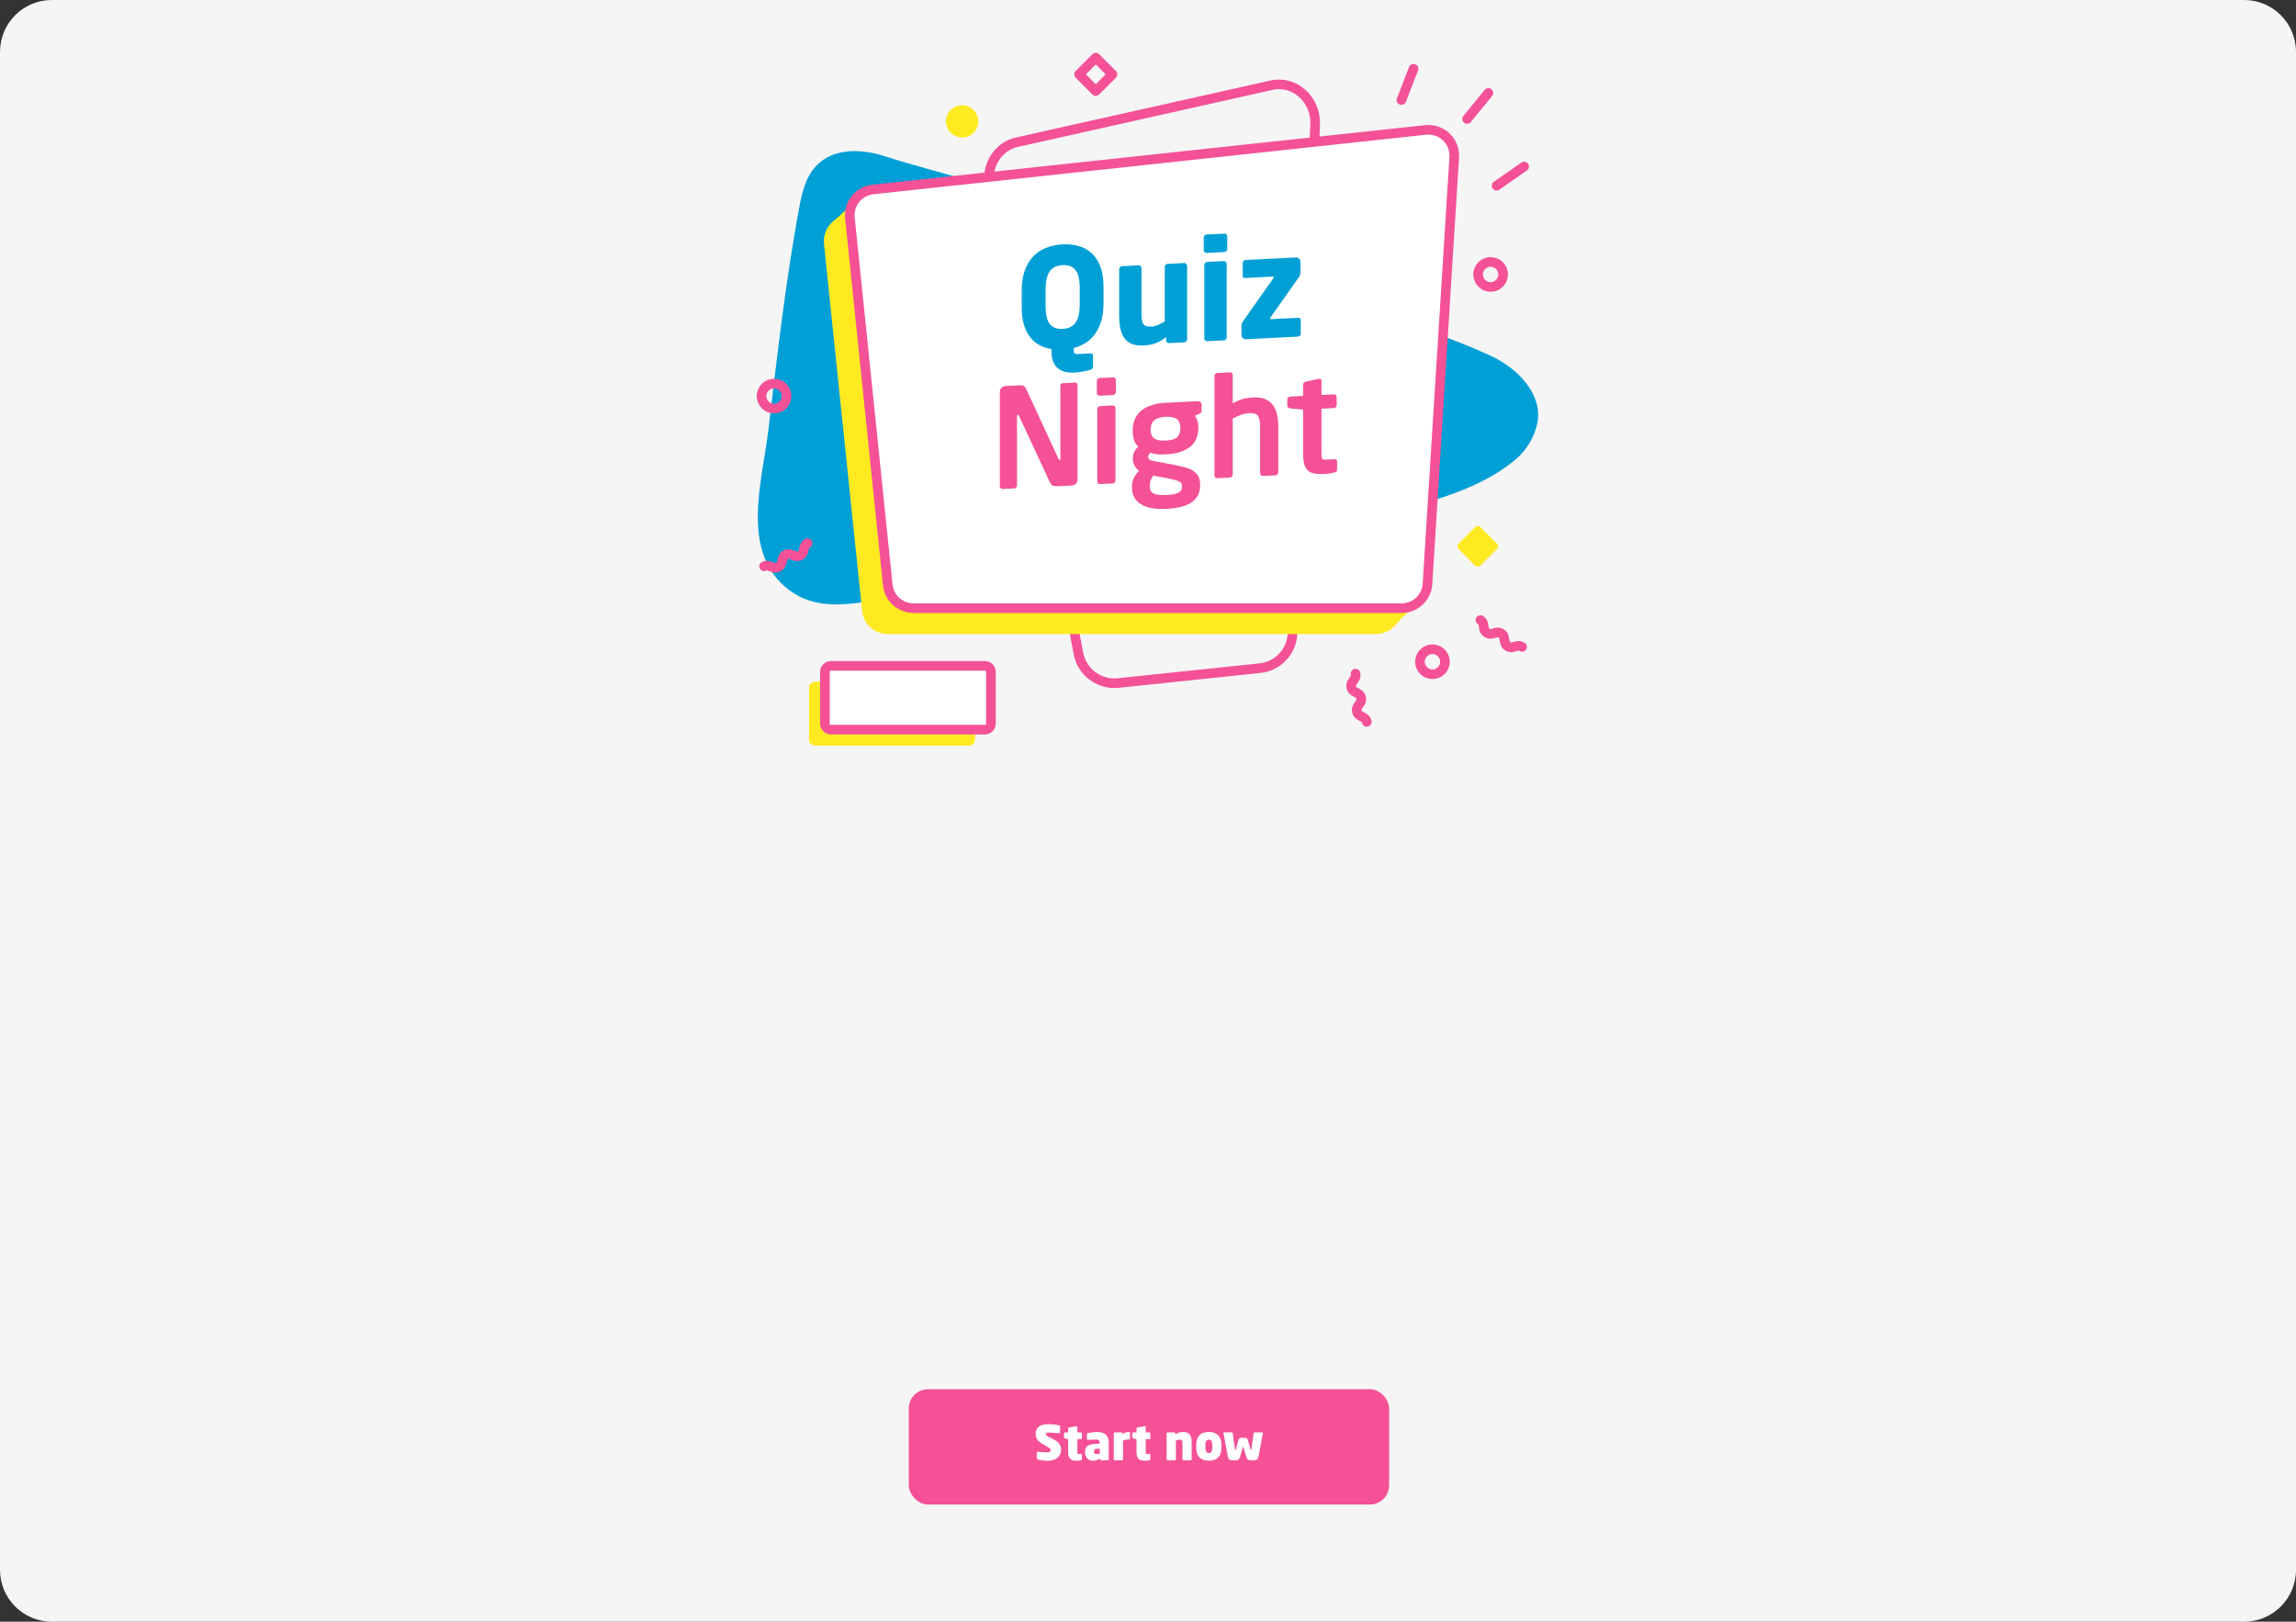 <svg width="1195" height="844" viewBox="0 0 1195 844" fill="none" xmlns="http://www.w3.org/2000/svg">
<rect x="0" y="0" width="1195" height="844" fill="#333333" stroke="none"/>
<path d="M0 27C0 12.088 12.088 0 27 0H1168C1182.91 0 1195 12.088 1195 27V817C1195 831.912 1182.91 844 1168 844H27C12.088 844 0 831.912 0 817V27Z" fill="#F5F5F5"/>
<rect x="473" y="723" width="250" height="60" rx="10" fill="#F45197"/>
<path d="M552.288 754.5C552.288 755.2 552.155 755.892 551.888 756.575C551.638 757.258 551.23 757.875 550.663 758.425C550.113 758.958 549.388 759.392 548.488 759.725C547.588 760.058 546.496 760.225 545.213 760.225C544.18 760.225 543.246 760.158 542.413 760.025C541.58 759.908 540.83 759.758 540.163 759.575C540.03 759.542 539.905 759.483 539.788 759.4C539.688 759.317 539.638 759.208 539.638 759.075V756C539.638 755.65 539.813 755.483 540.163 755.5C540.43 755.533 540.78 755.575 541.213 755.625C541.663 755.658 542.13 755.692 542.613 755.725C543.096 755.758 543.571 755.792 544.038 755.825C544.505 755.858 544.905 755.875 545.238 755.875C545.855 755.875 546.271 755.767 546.488 755.55C546.705 755.317 546.813 755 546.813 754.6C546.813 754.35 546.73 754.142 546.563 753.975C546.413 753.792 546.105 753.558 545.638 753.275L542.038 751.15C541.455 750.8 540.971 750.433 540.588 750.05C540.205 749.667 539.896 749.267 539.663 748.85C539.446 748.433 539.288 748 539.188 747.55C539.105 747.1 539.063 746.633 539.063 746.15C539.063 745.467 539.163 744.825 539.363 744.225C539.58 743.625 539.938 743.1 540.438 742.65C540.938 742.2 541.605 741.842 542.438 741.575C543.288 741.308 544.346 741.175 545.613 741.175C546.113 741.175 546.638 741.192 547.188 741.225C547.738 741.258 548.271 741.308 548.788 741.375C549.321 741.442 549.805 741.517 550.238 741.6C550.688 741.667 551.038 741.733 551.288 741.8C551.405 741.833 551.505 741.892 551.588 741.975C551.688 742.042 551.738 742.142 551.738 742.275V745.4C551.738 745.533 551.705 745.65 551.638 745.75C551.571 745.85 551.438 745.892 551.238 745.875C550.988 745.858 550.63 745.833 550.163 745.8C549.713 745.767 549.221 745.733 548.688 745.7C548.155 745.65 547.613 745.617 547.063 745.6C546.513 745.567 546.013 745.55 545.563 745.55C545.096 745.55 544.771 745.625 544.588 745.775C544.405 745.925 544.313 746.133 544.313 746.4C544.313 746.633 544.396 746.833 544.563 747C544.73 747.167 545.08 747.392 545.613 747.675L548.988 749.475C550.205 750.125 551.055 750.867 551.538 751.7C552.038 752.517 552.288 753.45 552.288 754.5ZM563.126 748.5C563.126 748.633 563.076 748.75 562.976 748.85C562.876 748.95 562.76 749 562.626 749H560.726V755.725C560.726 756.108 560.76 756.367 560.826 756.5C560.91 756.617 561.11 756.675 561.426 756.675H562.576C562.726 756.675 562.851 756.725 562.951 756.825C563.051 756.908 563.101 757.017 563.101 757.15V759.5C563.101 759.633 563.051 759.742 562.951 759.825C562.851 759.908 562.726 759.967 562.576 760C562.16 760.083 561.76 760.142 561.376 760.175C561.01 760.208 560.668 760.225 560.351 760.225C559.685 760.225 559.076 760.158 558.526 760.025C557.993 759.908 557.526 759.683 557.126 759.35C556.743 759.017 556.443 758.558 556.226 757.975C556.026 757.375 555.926 756.608 555.926 755.675V749L554.276 748.625C554.143 748.592 554.018 748.525 553.901 748.425C553.801 748.325 553.751 748.208 553.751 748.075V745.975C553.751 745.842 553.801 745.725 553.901 745.625C554.001 745.508 554.126 745.45 554.276 745.45H555.926V743.425C555.926 743.292 555.976 743.183 556.076 743.1C556.193 743 556.318 742.933 556.451 742.9L560.176 742.25C560.41 742.217 560.56 742.258 560.626 742.375C560.693 742.475 560.726 742.592 560.726 742.725V745.45H562.626C562.76 745.45 562.876 745.5 562.976 745.6C563.076 745.7 563.126 745.817 563.126 745.95V748.5ZM577.067 759.5C577.067 759.633 577.017 759.75 576.917 759.85C576.817 759.95 576.701 760 576.567 760H573.092C572.959 760 572.842 759.95 572.742 759.85C572.642 759.75 572.592 759.633 572.592 759.5V758.975C572.109 759.325 571.567 759.625 570.967 759.875C570.367 760.108 569.717 760.225 569.017 760.225C568.517 760.225 568.017 760.15 567.517 760C567.017 759.85 566.559 759.6 566.142 759.25C565.726 758.9 565.384 758.442 565.117 757.875C564.867 757.308 564.742 756.6 564.742 755.75V755.45C564.742 753.95 565.292 752.9 566.392 752.3C567.509 751.683 569.109 751.375 571.192 751.375H572.267V750.65C572.267 750.033 572.151 749.642 571.917 749.475C571.684 749.292 571.251 749.2 570.617 749.2C570.267 749.2 569.876 749.208 569.442 749.225C569.009 749.242 568.584 749.258 568.167 749.275C567.767 749.292 567.392 749.308 567.042 749.325C566.692 749.342 566.434 749.358 566.267 749.375C566.051 749.392 565.901 749.35 565.817 749.25C565.751 749.15 565.717 749.025 565.717 748.875V746.45C565.717 746.267 565.759 746.133 565.842 746.05C565.942 745.967 566.067 745.9 566.217 745.85C566.417 745.783 566.692 745.717 567.042 745.65C567.409 745.583 567.801 745.525 568.217 745.475C568.634 745.408 569.067 745.358 569.517 745.325C569.967 745.275 570.392 745.25 570.792 745.25C571.692 745.25 572.526 745.342 573.292 745.525C574.059 745.692 574.717 745.992 575.267 746.425C575.834 746.842 576.276 747.4 576.592 748.1C576.909 748.783 577.067 749.633 577.067 750.65V759.5ZM572.417 753.975H571.192C570.559 753.975 570.109 754.083 569.842 754.3C569.576 754.517 569.442 754.892 569.442 755.425V755.675C569.442 756.108 569.567 756.4 569.817 756.55C570.067 756.7 570.367 756.775 570.717 756.775C571.017 756.775 571.317 756.742 571.617 756.675C571.934 756.592 572.201 756.5 572.417 756.4V753.975ZM588.147 748.8C588.147 748.95 588.114 749.05 588.047 749.1C587.997 749.15 587.889 749.175 587.722 749.175H587.372C586.839 749.175 586.322 749.217 585.822 749.3C585.322 749.383 584.881 749.533 584.497 749.75V759.45C584.497 759.583 584.447 759.708 584.347 759.825C584.264 759.942 584.147 760 583.997 760H580.247C580.097 760 579.964 759.942 579.847 759.825C579.747 759.708 579.697 759.583 579.697 759.45V745.95C579.697 745.817 579.731 745.7 579.797 745.6C579.881 745.5 580.014 745.45 580.197 745.45H583.797C584.131 745.45 584.297 745.617 584.297 745.95V746.55C584.581 746.25 584.847 746.017 585.097 745.85C585.364 745.683 585.631 745.558 585.897 745.475C586.164 745.375 586.439 745.317 586.722 745.3C587.006 745.267 587.314 745.25 587.647 745.25C587.864 745.25 587.997 745.283 588.047 745.35C588.114 745.417 588.147 745.55 588.147 745.75V748.8ZM598.722 748.5C598.722 748.633 598.672 748.75 598.572 748.85C598.472 748.95 598.355 749 598.222 749H596.322V755.725C596.322 756.108 596.355 756.367 596.422 756.5C596.505 756.617 596.705 756.675 597.022 756.675H598.172C598.322 756.675 598.447 756.725 598.547 756.825C598.647 756.908 598.697 757.017 598.697 757.15V759.5C598.697 759.633 598.647 759.742 598.547 759.825C598.447 759.908 598.322 759.967 598.172 760C597.755 760.083 597.355 760.142 596.972 760.175C596.605 760.208 596.264 760.225 595.947 760.225C595.28 760.225 594.672 760.158 594.122 760.025C593.589 759.908 593.122 759.683 592.722 759.35C592.339 759.017 592.039 758.558 591.822 757.975C591.622 757.375 591.522 756.608 591.522 755.675V749L589.872 748.625C589.739 748.592 589.614 748.525 589.497 748.425C589.397 748.325 589.347 748.208 589.347 748.075V745.975C589.347 745.842 589.397 745.725 589.497 745.625C589.597 745.508 589.722 745.45 589.872 745.45H591.522V743.425C591.522 743.292 591.572 743.183 591.672 743.1C591.789 743 591.914 742.933 592.047 742.9L595.772 742.25C596.005 742.217 596.155 742.258 596.222 742.375C596.289 742.475 596.322 742.592 596.322 742.725V745.45H598.222C598.355 745.45 598.472 745.5 598.572 745.6C598.672 745.7 598.722 745.817 598.722 745.95V748.5ZM620.237 759.45C620.237 759.583 620.187 759.708 620.087 759.825C620.004 759.942 619.887 760 619.737 760H615.987C615.837 760 615.704 759.942 615.587 759.825C615.487 759.708 615.437 759.583 615.437 759.45V750.975C615.437 750.308 615.32 749.85 615.087 749.6C614.854 749.35 614.454 749.225 613.887 749.225C613.604 749.225 613.287 749.275 612.937 749.375C612.604 749.475 612.295 749.6 612.012 749.75V759.45C612.012 759.583 611.962 759.708 611.862 759.825C611.779 759.942 611.662 760 611.512 760H607.762C607.612 760 607.479 759.942 607.362 759.825C607.262 759.708 607.212 759.583 607.212 759.45V745.95C607.212 745.817 607.262 745.7 607.362 745.6C607.462 745.5 607.579 745.45 607.712 745.45H611.187C611.32 745.45 611.437 745.5 611.537 745.6C611.637 745.7 611.687 745.817 611.687 745.95V746.525C612.354 746.025 613.029 745.692 613.712 745.525C614.412 745.342 615.112 745.25 615.812 745.25C616.795 745.25 617.579 745.408 618.162 745.725C618.745 746.042 619.187 746.467 619.487 747C619.804 747.533 620.004 748.142 620.087 748.825C620.187 749.508 620.237 750.225 620.237 750.975V759.45ZM635.733 753.45C635.733 755.667 635.167 757.35 634.033 758.5C632.9 759.65 631.283 760.225 629.183 760.225C627.083 760.225 625.458 759.65 624.308 758.5C623.175 757.35 622.608 755.667 622.608 753.45V752C622.608 749.783 623.175 748.1 624.308 746.95C625.458 745.8 627.083 745.225 629.183 745.225C631.283 745.225 632.9 745.8 634.033 746.95C635.167 748.1 635.733 749.783 635.733 752V753.45ZM630.958 752C630.958 751 630.808 750.292 630.508 749.875C630.208 749.458 629.767 749.25 629.183 749.25C628.6 749.25 628.15 749.458 627.833 749.875C627.533 750.292 627.383 751 627.383 752V753.45C627.383 754.45 627.533 755.167 627.833 755.6C628.15 756.017 628.6 756.225 629.183 756.225C629.767 756.225 630.208 756.017 630.508 755.6C630.808 755.167 630.958 754.45 630.958 753.45V752ZM656.91 745.45C657.026 745.45 657.126 745.492 657.21 745.575C657.293 745.642 657.318 745.75 657.285 745.9L655.085 757.775C654.935 758.592 654.685 759.167 654.335 759.5C653.985 759.833 653.526 760 652.96 760H650.685C650.118 760 649.668 759.817 649.335 759.45C649.018 759.067 648.76 758.533 648.56 757.85L647.21 753.275C647.193 753.158 647.135 753.1 647.035 753.1C646.935 753.1 646.876 753.158 646.86 753.275L645.51 757.85C645.31 758.533 645.051 759.067 644.735 759.45C644.418 759.817 643.968 760 643.385 760H641.11C640.543 760 640.085 759.833 639.735 759.5C639.385 759.167 639.135 758.592 638.985 757.775L636.785 745.9C636.751 745.733 636.776 745.617 636.86 745.55C636.943 745.483 637.043 745.45 637.16 745.45H641.16C641.393 745.45 641.535 745.592 641.585 745.875L642.81 754.45C642.826 754.583 642.885 754.65 642.985 754.65C643.068 754.65 643.135 754.583 643.185 754.45L644.635 749.325C644.718 749.025 644.851 748.783 645.035 748.6C645.218 748.4 645.551 748.3 646.035 748.3H648.035C648.518 748.3 648.851 748.4 649.035 748.6C649.218 748.783 649.351 749.025 649.435 749.325L650.885 754.45C650.935 754.583 651.001 754.65 651.085 754.65C651.185 754.65 651.243 754.583 651.26 754.45L652.485 745.875C652.535 745.592 652.676 745.45 652.91 745.45H656.91Z" fill="white"/>
<path d="M737.342 170.371C730.146 167.966 722.911 165.599 715.754 163.021C680.198 150.194 644.436 137.95 608.469 126.291C575.465 115.529 542.327 105.216 509.053 95.352C492.641 90.484 475.998 86.27 459.682 81.076C448.311 77.478 433.457 76.823 424.568 86.578C419.566 91.927 417.603 99.392 416.237 106.588C408.945 145.473 404.558 184.801 399.883 224.052C396.708 250.584 384.971 287.545 410.561 306.959C424.472 317.522 440.692 314.771 456.738 312.269C500.01 305.497 543.321 299.205 586.573 292.009C628.902 284.948 670.731 274.5 712.887 267.728C737.072 263.879 768.03 256.029 787.425 240.252C794.158 235.121 798.751 227.676 800.316 219.357C802.567 204.388 789.368 191.747 777.054 185.725C764.167 179.742 750.901 174.613 737.342 170.371Z" fill="#00A0D7"/>
<path d="M529.216 74.014L661.86 44.326C673.847 41.652 685.102 51.868 684.506 64.914L672.75 329.182C672.677 333.738 670.967 338.115 667.932 341.513C664.897 344.912 660.741 347.105 656.222 347.691L581.492 355.522C576.717 355.891 571.977 354.449 568.216 351.483C564.455 348.517 561.948 344.244 561.194 339.514L515.016 97.084C513.015 86.482 519.326 76.227 529.216 74.014Z" stroke="#F45197" stroke-width="5" stroke-linecap="round" stroke-linejoin="round"/>
<path d="M504.341 354.81H424.205C422.472 354.81 421.068 356.214 421.068 357.946V384.864C421.068 386.596 422.472 388 424.205 388H504.341C506.073 388 507.477 386.596 507.477 384.864V357.946C507.477 356.214 506.073 354.81 504.341 354.81Z" fill="#FFEA22"/>
<path d="M512.611 346.537H432.474C430.742 346.537 429.338 347.941 429.338 349.673V376.59C429.338 378.322 430.742 379.727 432.474 379.727H512.611C514.343 379.727 515.747 378.322 515.747 376.59V349.673C515.747 347.941 514.343 346.537 512.611 346.537Z" fill="white" stroke="#F45197" stroke-width="5" stroke-linejoin="round"/>
<path d="M735.725 35.745L729.395 52.042" stroke="#F45197" stroke-width="5" stroke-linecap="round" stroke-linejoin="round"/>
<path d="M774.668 48.386L763.586 61.912" stroke="#F45197" stroke-width="5" stroke-linecap="round" stroke-linejoin="round"/>
<path d="M793.277 86.674L778.924 96.66" stroke="#F45197" stroke-width="5" stroke-linecap="round" stroke-linejoin="round"/>
<path d="M500.777 71.571C499.113 71.571 497.487 71.077 496.104 70.152C494.721 69.228 493.643 67.913 493.007 66.376C492.372 64.838 492.206 63.147 492.532 61.515C492.858 59.884 493.661 58.386 494.839 57.21C496.016 56.035 497.516 55.236 499.149 54.914C500.781 54.592 502.472 54.761 504.008 55.4C505.544 56.039 506.856 57.12 507.778 58.505C508.699 59.891 509.189 61.518 509.185 63.182C509.18 65.409 508.292 67.542 506.716 69.115C505.14 70.688 503.004 71.571 500.777 71.571Z" fill="#FFEA22"/>
<path d="M739.055 344.401C739.055 343.115 739.436 341.857 740.151 340.788C740.865 339.718 741.881 338.885 743.069 338.393C744.258 337.901 745.565 337.772 746.827 338.023C748.088 338.274 749.247 338.893 750.156 339.802C751.066 340.712 751.685 341.871 751.936 343.132C752.187 344.394 752.058 345.701 751.566 346.89C751.074 348.078 750.24 349.094 749.171 349.808C748.102 350.523 746.844 350.904 745.558 350.904C743.833 350.904 742.179 350.219 740.959 349C739.74 347.78 739.055 346.126 739.055 344.401Z" stroke="#F45197" stroke-width="5" stroke-linejoin="round"/>
<path d="M769.32 142.838C769.32 141.551 769.702 140.294 770.416 139.225C771.131 138.155 772.147 137.322 773.335 136.829C774.523 136.337 775.831 136.208 777.092 136.459C778.354 136.71 779.513 137.33 780.422 138.239C781.332 139.149 781.951 140.307 782.202 141.569C782.453 142.83 782.324 144.138 781.832 145.326C781.34 146.515 780.506 147.53 779.437 148.245C778.367 148.96 777.11 149.341 775.824 149.341C774.099 149.341 772.445 148.656 771.225 147.436C770.005 146.217 769.32 144.562 769.32 142.838Z" stroke="#F45197" stroke-width="5" stroke-linejoin="round"/>
<path d="M396.363 206.139C396.363 204.853 396.745 203.595 397.459 202.526C398.174 201.456 399.19 200.623 400.378 200.131C401.566 199.638 402.874 199.51 404.135 199.761C405.397 200.011 406.556 200.631 407.465 201.54C408.375 202.45 408.994 203.609 409.245 204.87C409.496 206.132 409.367 207.439 408.875 208.628C408.383 209.816 407.549 210.832 406.48 211.546C405.41 212.261 404.153 212.642 402.867 212.642C401.142 212.642 399.488 211.957 398.268 210.737C397.048 209.518 396.363 207.864 396.363 206.139Z" stroke="#F45197" stroke-width="5" stroke-linejoin="round"/>
<path d="M579.006 38.694L570.312 30L561.619 38.694L570.312 47.387L579.006 38.694Z" stroke="#F45197" stroke-width="5" stroke-linecap="round" stroke-linejoin="round"/>
<path d="M769.147 294.934C768.642 294.931 768.158 294.731 767.8 294.376L759.103 285.679C758.756 285.32 758.562 284.841 758.562 284.342C758.562 283.843 758.756 283.363 759.103 283.004L767.8 274.308C768.159 273.961 768.638 273.767 769.137 273.767C769.636 273.767 770.116 273.961 770.474 274.308L779.171 283.004C779.518 283.363 779.712 283.843 779.712 284.342C779.712 284.841 779.518 285.32 779.171 285.679L770.474 294.376C770.121 294.726 769.645 294.926 769.147 294.934Z" fill="#FFEA22"/>
<path d="M770.531 322.698C773.244 324.429 771.185 327.623 773.898 329.355C776.611 331.087 778.651 327.931 781.364 329.682C784.077 331.433 782.018 334.608 784.731 336.358C787.444 338.109 789.483 334.915 792.196 336.666" stroke="#F45197" stroke-width="5" stroke-linecap="round" stroke-linejoin="round"/>
<path d="M397.672 294.741C400.519 293.24 402.29 296.665 405.137 295.087C407.985 293.51 406.215 290.239 408.985 288.738C411.756 287.237 413.603 290.662 416.47 289.065C419.337 287.468 417.547 284.217 420.318 282.716" stroke="#F45197" stroke-width="5" stroke-linecap="round" stroke-linejoin="round"/>
<path d="M705.516 350.577C706.248 353.713 702.573 354.579 703.304 357.715C704.035 360.852 707.71 359.986 708.441 363.122C709.172 366.258 705.497 367.124 706.228 370.26C706.96 373.396 710.654 372.55 711.385 375.686" stroke="#F45197" stroke-width="5" stroke-linecap="round" stroke-linejoin="round"/>
<path d="M741.977 67.626L454.312 98.604C452.527 98.798 450.799 99.348 449.23 100.22C447.66 101.093 446.281 102.27 445.173 103.683C441.851 107.836 438.076 111.605 433.917 114.92C432.133 116.326 430.733 118.16 429.849 120.253C428.964 122.345 428.623 124.627 428.857 126.887L448.694 317.888C449.033 321.218 450.601 324.302 453.091 326.54C455.581 328.777 458.815 330.007 462.162 329.99H716.137C718.082 329.948 719.997 329.504 721.761 328.686C723.526 327.868 725.103 326.694 726.392 325.237C729.987 321.145 733.843 317.288 737.936 313.693C739.438 312.521 740.674 311.044 741.563 309.359C742.452 307.674 742.973 305.82 743.093 303.919L757.023 81.941C757.162 79.962 756.862 77.976 756.144 76.126C755.426 74.277 754.309 72.608 752.871 71.24C751.434 69.873 749.712 68.84 747.828 68.215C745.945 67.59 743.947 67.389 741.977 67.626Z" fill="#FFEA22"/>
<path d="M729.492 316.502H475.517C472.17 316.519 468.936 315.289 466.446 313.052C463.956 310.815 462.389 307.73 462.049 304.4L442.347 113.399C441.975 109.851 443.026 106.3 445.27 103.526C447.514 100.752 450.767 98.982 454.314 98.604L741.979 67.626C743.933 67.412 745.911 67.627 747.773 68.258C749.635 68.889 751.337 69.921 752.758 71.279C754.179 72.638 755.285 74.292 755.999 76.124C756.713 77.956 757.017 79.921 756.89 81.884L742.96 303.861C742.749 307.288 741.238 310.505 738.735 312.854C736.231 315.204 732.925 316.509 729.492 316.502Z" fill="white" stroke="#F45197" stroke-width="5" stroke-linejoin="round"/>
<path d="M574.339 157.793C574.339 161.249 573.956 164.316 573.189 166.995C572.421 169.625 571.343 171.887 569.953 173.78C568.61 175.672 566.98 177.217 565.063 178.417C563.193 179.614 561.132 180.509 558.878 181.102V182.542C558.878 183.31 559.046 183.782 559.382 183.957C559.717 184.18 560.149 184.279 560.676 184.252L567.148 183.929C567.675 183.902 568.083 183.978 568.371 184.155C568.706 184.331 568.874 184.61 568.874 184.994V190.898C568.874 191.666 568.323 192.222 567.22 192.565C566.213 192.855 564.967 193.134 563.481 193.4C562.042 193.664 560.628 193.831 559.238 193.9C557.56 193.984 556.002 193.87 554.564 193.558C553.126 193.246 551.855 192.661 550.753 191.804C549.698 190.993 548.859 189.883 548.236 188.474C547.612 187.065 547.301 185.305 547.301 183.193V181.681C545.048 181.314 542.962 180.626 541.045 179.618C539.175 178.607 537.545 177.225 536.155 175.47C534.765 173.716 533.686 171.562 532.919 169.008C532.152 166.406 531.768 163.378 531.768 159.922V151.354C531.768 147.178 532.32 143.598 533.422 140.615C534.525 137.632 536.035 135.18 537.953 133.26C539.87 131.293 542.123 129.836 544.712 128.89C547.301 127.897 550.081 127.326 553.054 127.177C556.026 127.029 558.806 127.322 561.395 128.056C563.984 128.743 566.237 129.974 568.155 131.75C570.072 133.478 571.583 135.779 572.685 138.652C573.788 141.525 574.339 145.049 574.339 149.225V157.793ZM561.971 149.843C561.971 145.475 561.227 142.369 559.741 140.523C558.303 138.675 556.074 137.826 553.054 137.977C550.033 138.128 547.804 139.2 546.366 141.192C544.928 143.184 544.209 146.364 544.209 150.732V159.3C544.209 163.668 544.928 166.776 546.366 168.624C547.804 170.472 550.033 171.32 553.054 171.169C556.074 171.018 558.303 169.947 559.741 167.955C561.227 165.961 561.971 162.779 561.971 158.411V149.843ZM617.862 176.641C617.862 177.025 617.718 177.368 617.431 177.67C617.143 177.973 616.807 178.134 616.424 178.153L608.37 178.556C607.986 178.575 607.651 178.447 607.363 178.174C607.076 177.9 606.932 177.571 606.932 177.187V175.459C604.966 176.95 603.097 178.027 601.323 178.692C599.549 179.309 597.512 179.674 595.21 179.79C592.622 179.919 590.488 179.618 588.81 178.886C587.18 178.103 585.886 176.992 584.927 175.552C584.016 174.109 583.369 172.414 582.986 170.465C582.65 168.466 582.482 166.338 582.482 164.082V140.106C582.482 139.722 582.626 139.379 582.914 139.076C583.249 138.724 583.609 138.538 583.992 138.518L592.694 138.083C593.077 138.064 593.413 138.215 593.7 138.537C593.988 138.811 594.132 139.139 594.132 139.523V163.499C594.132 164.747 594.204 165.8 594.348 166.657C594.491 167.513 594.755 168.196 595.139 168.705C595.522 169.214 596.049 169.572 596.721 169.778C597.44 169.934 598.351 169.984 599.453 169.929C600.508 169.877 601.586 169.607 602.689 169.12C603.792 168.632 604.966 168.022 606.213 167.287V138.919C606.213 138.535 606.357 138.192 606.644 137.89C606.932 137.539 607.267 137.355 607.651 137.335L616.352 136.9C616.736 136.881 617.071 137.032 617.359 137.354C617.694 137.625 617.862 137.953 617.862 138.337V176.641ZM638.738 129.661C638.738 130.045 638.594 130.388 638.307 130.691C638.019 130.993 637.683 131.154 637.3 131.173L627.951 131.64C627.568 131.66 627.232 131.532 626.945 131.259C626.657 130.985 626.513 130.656 626.513 130.272V123.576C626.513 123.192 626.657 122.849 626.945 122.547C627.232 122.244 627.568 122.084 627.951 122.064L637.3 121.597C637.683 121.578 638.019 121.705 638.307 121.979C638.594 122.252 638.738 122.581 638.738 122.965V129.661ZM638.45 175.612C638.45 175.996 638.307 176.339 638.019 176.641C637.731 176.943 637.396 177.104 637.012 177.123L628.239 177.562C627.856 177.581 627.52 177.454 627.232 177.18C626.945 176.907 626.801 176.578 626.801 176.194V137.818C626.801 137.434 626.945 137.091 627.232 136.788C627.52 136.486 627.856 136.325 628.239 136.306L637.012 135.867C637.396 135.848 637.731 135.975 638.019 136.249C638.307 136.523 638.45 136.852 638.45 137.236V175.612ZM676.997 173.684C676.997 174.068 676.853 174.411 676.566 174.714C676.278 175.016 675.942 175.177 675.559 175.196L648.593 176.544C647.921 176.578 647.346 176.391 646.867 175.983C646.387 175.527 646.148 174.963 646.148 174.291V169.683C646.148 169.155 646.219 168.695 646.363 168.304C646.507 167.913 646.771 167.443 647.154 166.896L662.759 144.804C662.903 144.605 662.975 144.433 662.975 144.289C662.975 144.049 662.807 143.938 662.471 143.954L648.017 144.677C647.202 144.718 646.795 144.354 646.795 143.586V136.818C646.795 136.434 646.939 136.091 647.226 135.789C647.514 135.486 647.849 135.326 648.233 135.306L674.48 133.994C675.151 133.96 675.703 134.173 676.134 134.631C676.614 135.087 676.853 135.651 676.853 136.323V141.651C676.853 142.035 676.805 142.446 676.709 142.883C676.614 143.271 676.398 143.714 676.062 144.211L661.177 165.331C661.033 165.578 660.961 165.75 660.961 165.846C660.961 166.038 661.129 166.126 661.464 166.109L675.703 165.397C676.086 165.378 676.398 165.458 676.637 165.638C676.877 165.818 676.997 166.1 676.997 166.484V173.684Z" fill="#00A0D7"/>
<path d="M560.807 249.649C560.807 250.465 560.519 251.175 559.944 251.78C559.417 252.334 558.745 252.632 557.93 252.672L550.667 253.036C549.805 253.079 548.99 253.023 548.222 252.87C547.503 252.666 546.856 251.93 546.281 250.663L530.317 216.397C530.125 216.023 529.909 215.841 529.67 215.853C529.43 215.865 529.31 216.063 529.31 216.447V252.663C529.31 253.047 529.166 253.391 528.879 253.693C528.639 253.993 528.327 254.153 527.944 254.172L521.831 254.477C521.448 254.497 521.112 254.369 520.825 254.096C520.537 253.822 520.393 253.493 520.393 253.109V203.933C520.393 203.117 520.657 202.432 521.184 201.878C521.76 201.273 522.455 200.95 523.27 200.909L531.036 200.521C531.803 200.483 532.402 200.597 532.834 200.863C533.313 201.127 533.769 201.729 534.2 202.667L550.955 238.837C551.099 239.214 551.291 239.396 551.53 239.384C551.77 239.372 551.89 239.15 551.89 238.718V200.846C551.89 199.934 552.345 199.456 553.256 199.41L559.44 199.101C560.351 199.055 560.807 199.489 560.807 200.401V249.649ZM580.792 204.081C580.792 204.465 580.648 204.809 580.36 205.111C580.073 205.413 579.737 205.574 579.353 205.593L572.378 205.942C571.995 205.961 571.635 205.835 571.299 205.564C571.012 205.29 570.868 204.962 570.868 204.578V198.242C570.868 197.858 571.012 197.514 571.299 197.212C571.635 196.907 571.995 196.745 572.378 196.726L579.353 196.377C579.737 196.358 580.073 196.485 580.36 196.759C580.648 197.033 580.792 197.361 580.792 197.745V204.081ZM580.576 250.028C580.576 250.412 580.432 250.779 580.144 251.13C579.857 251.432 579.521 251.593 579.138 251.612L572.522 251.943C572.138 251.962 571.803 251.835 571.515 251.561C571.228 251.24 571.084 250.887 571.084 250.503V212.847C571.084 212.463 571.228 212.12 571.515 211.817C571.803 211.515 572.138 211.354 572.522 211.335L579.138 211.004C579.521 210.985 579.857 211.112 580.144 211.386C580.432 211.659 580.576 211.988 580.576 212.372V250.028ZM625.418 213.658C625.418 214.186 625.322 214.551 625.13 214.752C624.986 214.904 624.698 215.086 624.267 215.3L621.894 216.354C622.469 217.142 622.901 217.984 623.188 218.882C623.524 219.729 623.692 220.776 623.692 222.024V222.528C623.692 227.04 622.206 230.427 619.233 232.687C616.309 234.946 612.114 236.211 606.649 236.485C604.731 236.58 603.125 236.541 601.831 236.365C600.537 236.142 599.53 235.904 598.811 235.652C597.996 236.221 597.588 236.866 597.588 237.586C597.588 238.306 597.78 238.824 598.164 239.141C598.595 239.455 599.218 239.688 600.033 239.839L608.519 241.431C610.964 241.885 613.169 242.351 615.134 242.828C617.148 243.256 618.85 243.842 620.24 244.589C621.63 245.335 622.709 246.314 623.476 247.523C624.243 248.685 624.626 250.226 624.626 252.146V252.65C624.626 256.346 623.212 259.224 620.384 261.286C617.603 263.345 613.145 264.528 607.009 264.835C601.16 265.127 596.725 264.293 593.705 262.332C590.685 260.419 589.175 257.566 589.175 253.774V253.126C589.175 251.638 589.486 250.207 590.11 248.831C590.781 247.406 591.692 246.136 592.842 245.023C591.835 244.305 591.044 243.385 590.469 242.262C589.894 241.09 589.606 239.857 589.606 238.561V238.489C589.606 237.385 589.846 236.293 590.325 235.213C590.805 234.133 591.524 233.233 592.483 232.513C591.38 231.464 590.613 230.278 590.182 228.956C589.75 227.633 589.534 226.06 589.534 224.236V223.732C589.534 221.956 589.846 220.261 590.469 218.646C591.092 216.982 592.075 215.517 593.417 214.25C594.808 212.933 596.582 211.884 598.739 211.104C600.896 210.276 603.533 209.784 606.649 209.629L623.476 208.787C624.003 208.761 624.459 208.93 624.842 209.295C625.226 209.66 625.418 210.106 625.418 210.634V213.658ZM614.343 222.636C614.343 221.772 614.223 220.986 613.984 220.278C613.792 219.519 613.409 218.891 612.833 218.391C612.258 217.844 611.467 217.452 610.46 217.214C609.453 216.928 608.183 216.824 606.649 216.901C605.115 216.977 603.844 217.209 602.838 217.595C601.831 217.933 601.04 218.405 600.465 219.01C599.889 219.566 599.482 220.235 599.242 221.015C599.003 221.747 598.883 222.545 598.883 223.409V223.985C598.883 224.657 598.979 225.324 599.17 225.986C599.362 226.649 599.722 227.255 600.249 227.805C600.824 228.304 601.615 228.696 602.622 228.982C603.629 229.268 604.971 229.368 606.649 229.285C609.621 229.136 611.635 228.555 612.689 227.542C613.792 226.479 614.343 225.036 614.343 223.212V222.636ZM615.134 252.62C615.134 252.236 615.038 251.881 614.847 251.555C614.703 251.226 614.319 250.909 613.696 250.604C613.121 250.297 612.258 250.004 611.107 249.726C610.005 249.397 608.519 249.063 606.649 248.725L600.249 247.533C599.722 248.327 599.29 249.068 598.955 249.757C598.619 250.398 598.451 251.366 598.451 252.662V253.31C598.451 254.03 598.571 254.672 598.811 255.236C599.098 255.846 599.554 256.327 600.177 256.68C600.848 257.079 601.735 257.346 602.838 257.483C603.94 257.668 605.331 257.718 607.009 257.635C608.734 257.548 610.125 257.383 611.179 257.138C612.234 256.893 613.049 256.589 613.624 256.224C614.247 255.857 614.655 255.404 614.847 254.867C615.038 254.377 615.134 253.796 615.134 253.124V252.62ZM665.327 245.791C665.327 246.175 665.183 246.542 664.895 246.892C664.607 247.195 664.272 247.355 663.888 247.375L657.273 247.705C656.889 247.725 656.553 247.597 656.266 247.324C655.978 247.002 655.834 246.649 655.834 246.265V222.577C655.834 220.993 655.739 219.702 655.547 218.704C655.403 217.703 655.115 216.925 654.684 216.371C654.252 215.816 653.653 215.438 652.886 215.237C652.119 215.035 651.136 214.964 649.938 215.024C647.493 215.146 644.712 216.101 641.596 217.889V246.977C641.596 247.361 641.452 247.728 641.165 248.079C640.877 248.381 640.541 248.542 640.158 248.561L633.542 248.892C633.159 248.911 632.823 248.784 632.535 248.51C632.248 248.189 632.104 247.836 632.104 247.452V195.612C632.104 195.228 632.248 194.885 632.535 194.582C632.823 194.28 633.159 194.119 633.542 194.1L640.158 193.769C640.541 193.75 640.877 193.877 641.165 194.151C641.452 194.424 641.596 194.753 641.596 195.137V210.041C642.986 209.156 644.497 208.432 646.127 207.871C647.756 207.309 649.866 206.964 652.455 206.834C654.947 206.71 657.009 207.015 658.639 207.749C660.317 208.481 661.635 209.543 662.594 210.935C663.601 212.325 664.296 213.994 664.679 215.943C665.111 217.841 665.327 219.895 665.327 222.103V245.791ZM695.907 244.55C695.907 245.27 695.452 245.724 694.541 245.914C693.678 246.101 692.839 246.263 692.024 246.4C691.257 246.534 690.466 246.622 689.651 246.662C687.638 246.763 685.888 246.707 684.402 246.493C682.964 246.277 681.789 245.784 680.878 245.013C679.967 244.243 679.296 243.124 678.865 241.658C678.433 240.143 678.218 238.186 678.218 235.786V213.178L671.458 212.508C671.074 212.431 670.739 212.28 670.451 212.054C670.164 211.829 670.02 211.524 670.02 211.14V207.9C670.02 207.516 670.164 207.173 670.451 206.87C670.739 206.568 671.074 206.407 671.458 206.388L678.218 206.05V200.146C678.218 199.762 678.361 199.443 678.649 199.189C678.937 198.934 679.272 198.749 679.656 198.634L686.343 197.148L686.631 197.133C687.398 197.095 687.782 197.436 687.782 198.156V205.572L694.254 205.248C694.637 205.229 694.973 205.356 695.26 205.63C695.548 205.904 695.692 206.232 695.692 206.616V210.864C695.692 211.248 695.548 211.592 695.26 211.894C694.973 212.196 694.637 212.357 694.254 212.376L687.782 212.7V235.308C687.782 236.22 687.806 236.939 687.854 237.464C687.901 237.99 688.021 238.392 688.213 238.67C688.405 238.949 688.668 239.128 689.004 239.207C689.388 239.236 689.915 239.233 690.586 239.2L694.397 239.009C695.404 238.959 695.907 239.294 695.907 240.014V244.55Z" fill="#F45197"/>
</svg>

